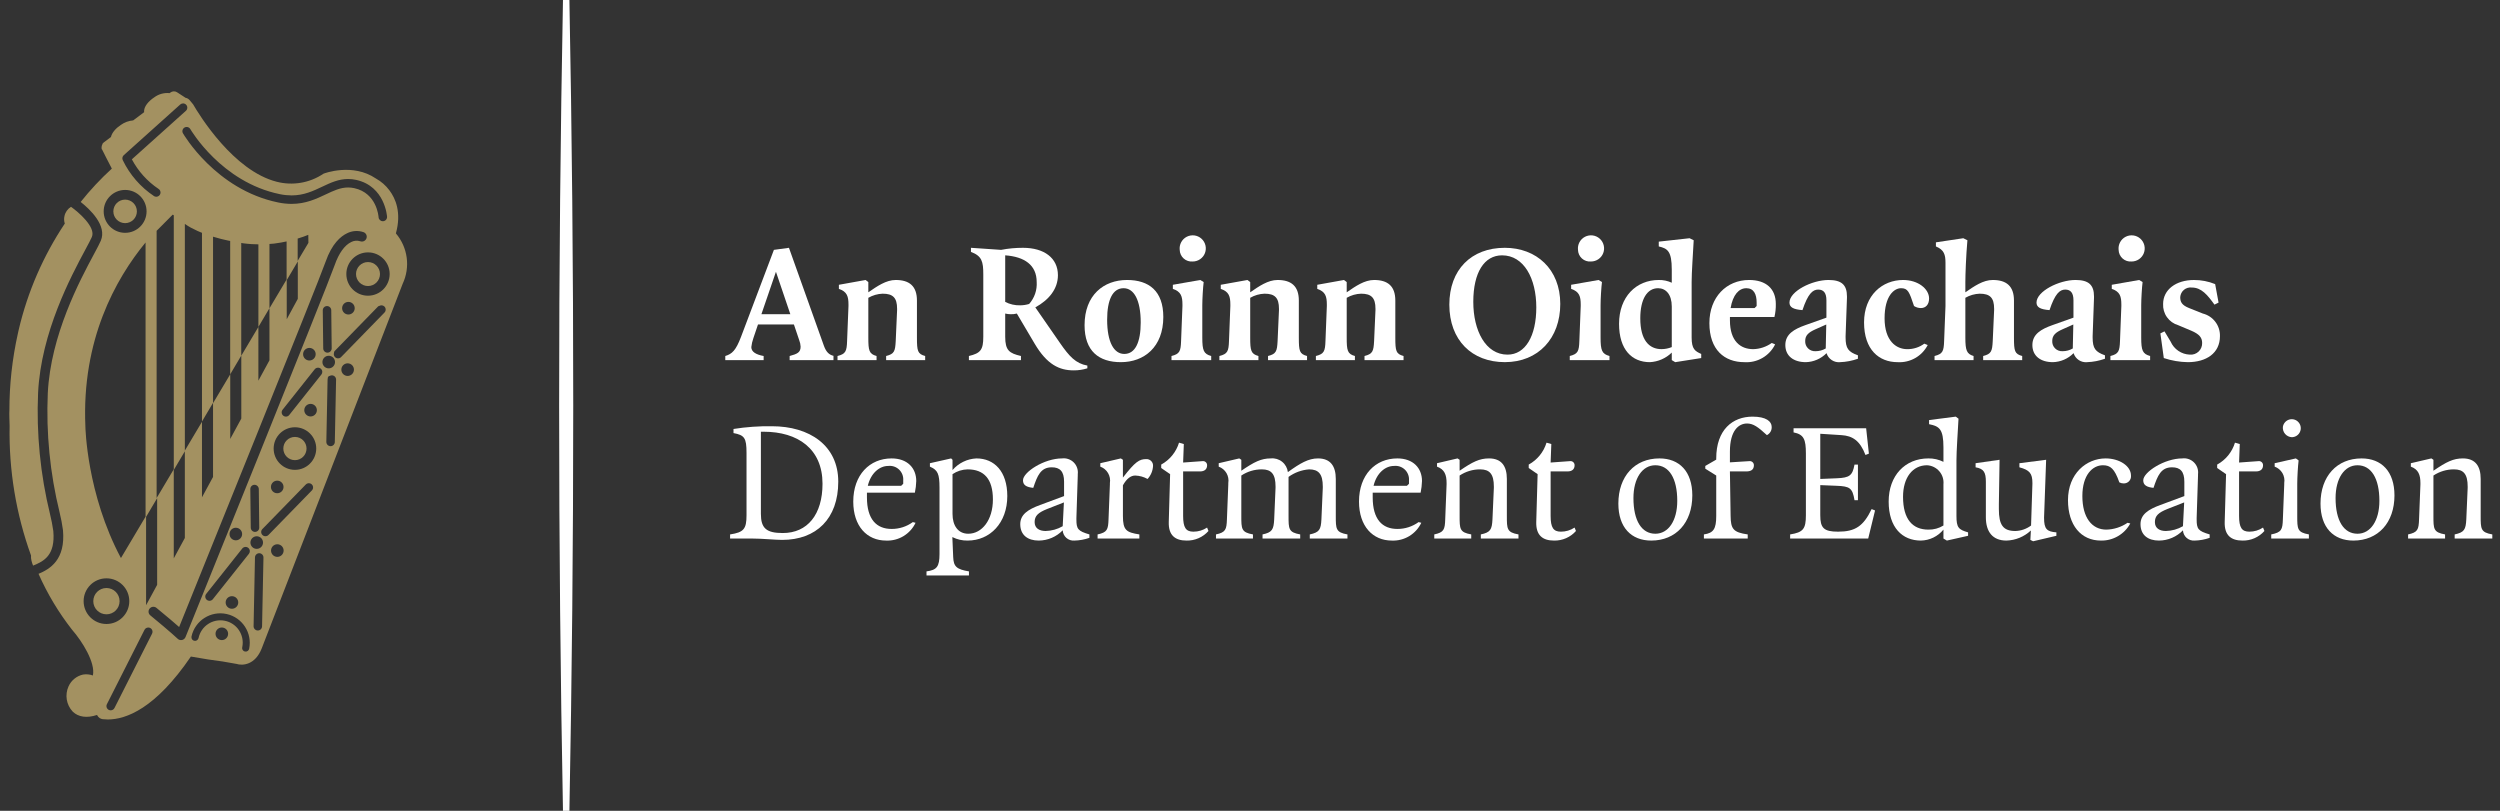 <svg width="148" height="48" viewBox="0 0 148 48" fill="none" xmlns="http://www.w3.org/2000/svg">
  <rect x="0" y="0" width="148" height="48" fill="#333333" stroke="none"/>
  <g clip-path="url(#clip0_175_13110)">
    <path
      d="M7.407 13.21C7.792 13.21 8.104 12.898 8.104 12.514C8.104 12.129 7.792 11.817 7.407 11.817C7.022 11.817 6.71 12.129 6.71 12.514C6.711 12.898 7.022 13.21 7.407 13.21Z"
      fill="#A39161" />
    <path
      d="M6.302 34.81C5.872 34.81 5.523 35.158 5.523 35.589C5.522 36.019 5.871 36.367 6.301 36.367C6.731 36.368 7.08 36.019 7.08 35.589C7.08 35.159 6.731 34.811 6.302 34.81Z"
      fill="#A39161" />
    <path
      d="M1.837 32.886C1.829 32.988 1.837 33.091 1.863 33.19C1.886 33.291 1.918 33.389 1.959 33.484C2.605 33.224 3.283 32.875 3.156 31.438C3.109 31.102 3.044 30.77 2.963 30.441C2.388 28.089 2.149 25.666 2.255 23.247C2.434 19.664 4.203 16.364 5.053 14.778C5.23 14.448 5.37 14.187 5.438 14.03C5.69 13.448 4.633 12.545 4.203 12.243C4.004 12.366 3.864 12.565 3.816 12.794C3.782 12.94 3.789 13.093 3.836 13.235C2.561 15.146 1.638 17.269 1.112 19.505C1.112 19.505 1.087 19.596 1.065 19.715C0.725 21.229 0.554 22.776 0.556 24.328C0.541 24.36 0.562 25.03 0.569 25.213C0.519 27.827 0.949 30.427 1.837 32.886Z"
      fill="#A39161" />
    <path
      d="M21.785 15.514C21.394 15.513 21.076 15.831 21.076 16.223C21.076 16.615 21.393 16.933 21.785 16.933C22.177 16.933 22.495 16.615 22.495 16.223C22.494 15.832 22.177 15.514 21.785 15.514Z"
      fill="#A39161" />
    <path
      d="M17.46 27.241C17.84 27.241 18.147 26.933 18.147 26.554C18.147 26.174 17.84 25.866 17.46 25.866C17.08 25.866 16.773 26.174 16.773 26.554C16.773 26.933 17.08 27.241 17.46 27.241Z"
      fill="#A39161" />
    <path
      d="M23.436 13.819C23.779 12.586 23.419 11.754 23.055 11.27C22.841 10.981 22.567 10.742 22.252 10.567C20.878 9.633 19.2 10.26 19.15 10.283C18.338 10.831 17.33 11.005 16.381 10.76C13.822 10.107 11.809 6.827 11.431 6.176L11.219 5.921C11.157 5.852 11.075 5.806 10.985 5.79L10.491 5.468C10.368 5.384 10.206 5.388 10.088 5.478L10.038 5.515C10.034 5.515 10.03 5.513 10.024 5.512C9.706 5.483 9.388 5.572 9.132 5.763C8.809 5.975 8.496 6.313 8.531 6.643L7.884 7.128C7.621 7.149 7.37 7.241 7.157 7.394C6.9 7.562 6.628 7.829 6.568 8.112L6.147 8.428L6.079 8.488L6.071 8.525C6.048 8.56 6.033 8.599 6.025 8.64C6.015 8.664 6.011 8.691 6.012 8.718L6.018 8.823L6.048 8.86C6.096 8.956 6.412 9.589 6.621 9.982C5.954 10.589 5.337 11.249 4.776 11.956C5.315 12.381 6.357 13.354 5.965 14.258C5.888 14.437 5.75 14.694 5.56 15.049C4.729 16.598 3.001 19.822 2.829 23.275C2.726 25.643 2.96 28.014 3.524 30.317C3.612 30.669 3.68 31.027 3.729 31.387C3.883 33.137 2.968 33.681 2.281 33.971C2.803 35.151 3.47 36.262 4.265 37.279C4.862 37.96 5.662 39.231 5.499 39.989C5.311 39.92 5.109 39.902 4.912 39.935C4.534 40.02 4.218 40.277 4.059 40.63C3.829 41.133 3.926 41.724 4.304 42.127C4.639 42.452 5.139 42.526 5.746 42.325C5.751 42.338 5.757 42.35 5.764 42.361C5.829 42.48 5.948 42.56 6.082 42.576C6.181 42.587 6.28 42.593 6.379 42.593C7.471 42.593 9.206 41.943 11.3 38.867C12.03 38.999 12.664 39.097 13.176 39.159L14.004 39.304C14.35 39.417 15.104 39.374 15.491 38.393L23.837 16.803C24.3 15.816 24.145 14.649 23.438 13.819L23.436 13.819ZM11.269 7.645C11.287 7.676 13.098 10.784 16.569 11.495C16.797 11.543 17.029 11.567 17.262 11.568C17.987 11.568 18.536 11.308 19.068 11.056C19.568 10.819 20.038 10.597 20.607 10.597C20.767 10.597 20.927 10.614 21.083 10.649C22.795 11.025 22.913 12.813 22.914 12.831C22.922 12.969 22.817 13.088 22.678 13.096C22.678 13.096 22.679 13.096 22.678 13.096H22.663C22.53 13.096 22.421 12.993 22.412 12.861C22.408 12.802 22.306 11.432 20.975 11.139C20.854 11.113 20.731 11.099 20.608 11.099C20.149 11.099 19.748 11.289 19.284 11.509C18.729 11.772 18.101 12.07 17.259 12.07C16.993 12.069 16.728 12.041 16.468 11.986C12.764 11.228 10.85 7.925 10.831 7.892C10.762 7.771 10.804 7.618 10.925 7.549C11.046 7.481 11.199 7.523 11.268 7.644L11.269 7.645ZM17.622 15.444V14.123L17.956 14.015C18.067 13.975 18.168 13.936 18.251 13.902L18.258 14.377L17.622 15.444ZM17.63 15.477V17.691L16.975 18.898V16.585L17.63 15.477ZM15.287 19.37L14.285 21.056V24.779L13.63 25.985V22.157L14.282 21.054V14.383L14.415 14.405C14.576 14.427 14.735 14.44 14.891 14.451L15.29 14.465H15.297V19.354L15.952 18.246V14.442L16.215 14.422C16.36 14.405 16.497 14.382 16.632 14.359L16.967 14.292V16.546L15.952 18.252V21.33L15.296 22.537L15.297 19.354L15.287 19.37ZM10.943 26.676V13.255C11.057 13.336 11.176 13.41 11.299 13.477L11.697 13.674C11.78 13.71 11.867 13.747 11.957 13.783V24.955L12.612 23.846V14.012L12.617 14.014C12.767 14.059 12.922 14.103 13.087 14.145L13.485 14.237C13.531 14.246 13.579 14.256 13.627 14.265V22.162L12.612 23.868V28.235L11.957 29.442V24.97L10.943 26.676ZM9.272 29.484V13.663L9.537 13.398L10.225 12.706C10.242 12.716 10.266 12.729 10.288 12.742V27.778L9.504 29.096L9.272 29.484ZM9.303 29.491V34.623L8.648 35.829V30.599L9.303 29.491ZM10.287 27.825L10.942 26.717V31.849L10.287 33.056V27.825ZM7.328 9.186L10.67 6.186C10.716 6.145 10.775 6.122 10.838 6.122C10.976 6.122 11.089 6.235 11.089 6.374C11.089 6.378 11.088 6.382 11.088 6.387C11.085 6.453 11.055 6.516 11.005 6.56L7.806 9.432C8.18 10.136 8.722 10.738 9.384 11.182C9.502 11.256 9.538 11.411 9.465 11.528C9.391 11.646 9.236 11.682 9.118 11.609C8.321 11.078 7.681 10.341 7.266 9.477C7.221 9.377 7.246 9.259 7.328 9.186ZM7.408 11.244C8.109 11.244 8.677 11.812 8.677 12.513C8.677 13.215 8.109 13.783 7.408 13.783C6.706 13.783 6.138 13.215 6.138 12.513C6.138 11.813 6.707 11.245 7.408 11.244ZM8.617 14.355V30.586L8.61 30.599L7.16 33.037C5.131 29.233 5.056 25.293 5.055 25.245C4.83 20.132 6.835 16.522 8.617 14.355ZM4.95 35.589C4.95 34.842 5.556 34.237 6.302 34.237C7.049 34.237 7.654 34.842 7.654 35.589C7.654 36.335 7.049 36.94 6.302 36.94C5.556 36.94 4.951 36.335 4.95 35.589ZM9.002 37.514L6.777 41.914C6.735 41.999 6.648 42.052 6.553 42.052C6.514 42.052 6.475 42.043 6.44 42.025C6.316 41.963 6.266 41.812 6.328 41.689C6.328 41.688 6.329 41.688 6.329 41.687L8.553 37.288C8.596 37.203 8.683 37.149 8.777 37.15C8.916 37.149 9.029 37.261 9.029 37.399C9.029 37.439 9.02 37.479 9.002 37.514ZM10.982 37.715C10.946 37.804 10.869 37.868 10.775 37.888C10.682 37.908 10.585 37.88 10.517 37.814C10.513 37.81 10.106 37.42 8.899 36.43C8.776 36.329 8.758 36.149 8.859 36.026C8.959 35.904 9.14 35.886 9.262 35.986C9.928 36.532 10.353 36.897 10.605 37.12C11.748 34.294 18.842 16.737 19.276 15.494C19.647 14.428 20.169 13.991 20.541 13.812C20.845 13.657 21.198 13.633 21.52 13.743C21.669 13.796 21.748 13.96 21.695 14.109C21.642 14.258 21.479 14.336 21.329 14.284C21.151 14.225 20.956 14.241 20.79 14.329C20.402 14.515 20.056 14.996 19.817 15.683C19.342 17.041 11.323 36.873 10.982 37.715ZM20.626 17.872C20.832 17.872 20.999 18.039 20.999 18.245C20.999 18.451 20.832 18.619 20.626 18.619C20.42 18.619 20.253 18.452 20.253 18.245C20.252 18.04 20.42 17.872 20.626 17.872C20.626 17.872 20.625 17.872 20.626 17.872ZM19.636 20.624C19.637 20.762 19.526 20.876 19.387 20.878H19.386C19.248 20.877 19.137 20.766 19.135 20.629L19.108 18.372C19.107 18.234 19.218 18.12 19.357 18.119C19.496 18.117 19.61 18.229 19.611 18.367L19.636 20.624ZM18.688 20.969C18.688 21.175 18.521 21.342 18.315 21.342C18.109 21.342 17.943 21.175 17.943 20.969C17.943 20.763 18.11 20.596 18.316 20.596C18.521 20.596 18.689 20.762 18.689 20.968C18.689 20.969 18.688 20.969 18.688 20.969ZM16.412 28.454C16.618 28.454 16.785 28.621 16.785 28.827C16.785 29.033 16.618 29.2 16.412 29.2C16.206 29.201 16.039 29.034 16.039 28.827C16.039 28.827 16.039 28.828 16.039 28.827C16.039 28.621 16.206 28.454 16.412 28.454ZM12.6 35.473C12.514 35.582 12.355 35.6 12.247 35.514C12.138 35.427 12.12 35.269 12.206 35.16L14.341 32.473C14.388 32.413 14.461 32.378 14.538 32.378C14.676 32.377 14.789 32.488 14.79 32.627C14.79 32.685 14.771 32.741 14.735 32.786L12.6 35.473ZM14.104 35.666C14.104 35.872 13.937 36.039 13.731 36.039C13.525 36.039 13.358 35.872 13.358 35.666C13.358 35.46 13.525 35.294 13.731 35.294C13.937 35.294 14.104 35.46 14.104 35.666ZM13.588 31.616C13.587 31.41 13.754 31.242 13.96 31.242C14.166 31.242 14.334 31.409 14.334 31.615C14.334 31.821 14.167 31.988 13.961 31.988C13.961 31.988 13.961 31.988 13.961 31.988C13.755 31.988 13.588 31.821 13.588 31.616ZM13.132 37.894C12.926 37.894 12.759 37.727 12.759 37.521C12.759 37.315 12.926 37.148 13.132 37.148C13.338 37.148 13.505 37.315 13.505 37.521C13.505 37.727 13.338 37.894 13.132 37.894ZM14.752 38.398C14.734 38.513 14.625 38.592 14.51 38.573C14.408 38.556 14.333 38.468 14.333 38.364C14.333 38.341 14.337 38.318 14.345 38.297C14.484 37.58 14.016 36.886 13.3 36.747C12.59 36.609 11.901 37.067 11.754 37.775C11.752 37.781 11.749 37.787 11.746 37.792C11.711 37.904 11.593 37.965 11.482 37.93C11.394 37.903 11.334 37.822 11.334 37.73C11.334 37.726 11.334 37.722 11.335 37.718C11.334 37.705 11.335 37.691 11.337 37.678C11.546 36.736 12.477 36.142 13.419 36.35C14.347 36.556 14.939 37.466 14.752 38.398ZM15.067 28.7C15.204 28.702 15.316 28.811 15.321 28.948L15.347 31.235C15.349 31.373 15.238 31.487 15.1 31.489C15.099 31.489 15.099 31.489 15.099 31.489H15.096C14.959 31.488 14.847 31.378 14.845 31.24L14.819 28.953C14.818 28.815 14.928 28.701 15.067 28.7ZM14.825 32.12C14.825 31.914 14.992 31.747 15.198 31.747C15.404 31.747 15.571 31.914 15.571 32.12C15.571 32.326 15.404 32.493 15.198 32.493C14.992 32.493 14.825 32.326 14.825 32.12ZM15.514 37.08C15.511 37.216 15.4 37.325 15.263 37.326H15.261C15.121 37.324 15.01 37.209 15.012 37.07L15.094 32.996C15.099 32.86 15.211 32.751 15.348 32.75C15.487 32.752 15.599 32.866 15.597 33.006C15.597 33.006 15.597 33.006 15.597 33.007L15.514 37.08ZM16.418 32.967C16.212 32.967 16.045 32.8 16.045 32.593C16.045 32.388 16.212 32.22 16.418 32.22C16.625 32.22 16.791 32.387 16.791 32.593C16.791 32.799 16.624 32.967 16.418 32.967ZM18.463 29.034L15.894 31.67C15.797 31.769 15.637 31.771 15.538 31.674C15.439 31.578 15.437 31.418 15.534 31.319L18.103 28.683C18.2 28.583 18.359 28.581 18.459 28.678C18.558 28.775 18.56 28.934 18.463 29.033L18.463 29.034ZM17.46 27.815C16.764 27.815 16.2 27.251 16.2 26.554C16.2 25.858 16.764 25.294 17.46 25.294C18.156 25.294 18.721 25.858 18.721 26.554C18.72 27.25 18.156 27.814 17.46 27.815ZM18.387 24.655C18.181 24.655 18.014 24.488 18.013 24.282C18.013 24.076 18.18 23.909 18.386 23.909C18.592 23.909 18.759 24.075 18.759 24.282C18.759 24.487 18.592 24.654 18.387 24.655ZM19.024 22.175L17.123 24.569C17.037 24.677 16.879 24.695 16.77 24.609C16.661 24.523 16.643 24.365 16.729 24.256L18.63 21.862C18.678 21.802 18.75 21.767 18.827 21.767C18.966 21.766 19.079 21.878 19.08 22.016C19.08 22.074 19.06 22.13 19.024 22.175ZM19.087 21.434C19.087 21.228 19.254 21.061 19.46 21.061C19.666 21.061 19.833 21.228 19.833 21.434C19.833 21.64 19.666 21.807 19.46 21.807C19.46 21.807 19.46 21.807 19.46 21.807C19.254 21.807 19.087 21.64 19.087 21.434ZM19.821 26.168C19.818 26.304 19.707 26.413 19.57 26.414H19.567C19.428 26.412 19.317 26.297 19.319 26.158L19.393 22.466C19.394 22.446 19.397 22.427 19.402 22.409V22.386C19.404 22.315 19.458 22.257 19.528 22.249C19.565 22.23 19.605 22.22 19.646 22.22C19.785 22.22 19.897 22.334 19.896 22.474C19.896 22.474 19.896 22.475 19.896 22.476L19.821 26.168ZM20.581 22.256C20.375 22.256 20.208 22.089 20.208 21.883C20.207 21.676 20.374 21.509 20.581 21.509C20.786 21.509 20.953 21.676 20.953 21.882C20.953 22.088 20.786 22.255 20.581 22.256ZM22.762 18.503L20.192 21.14C20.096 21.239 19.937 21.241 19.838 21.145C19.838 21.145 19.837 21.144 19.837 21.144C19.77 21.08 19.745 20.983 19.772 20.895C19.768 20.853 19.782 20.812 19.811 20.782L22.38 18.145C22.404 18.122 22.435 18.108 22.468 18.105C22.591 18.041 22.742 18.089 22.806 18.212C22.856 18.308 22.838 18.426 22.762 18.503ZM21.785 17.506C21.077 17.506 20.503 16.932 20.503 16.223C20.502 15.515 21.077 14.941 21.785 14.941C22.494 14.94 23.068 15.515 23.068 16.223C23.068 16.223 23.068 16.223 23.068 16.223C23.067 16.931 22.493 17.505 21.785 17.506Z"
      fill="#A39161" />
    <path
      d="M33.328 0.001C33.18 7.798 33.101 15.813 33.101 24C33.101 32.187 33.18 40.202 33.328 47.999C33.391 47.999 33.455 48 33.518 48C33.582 48 33.645 47.999 33.709 47.999C33.857 40.202 33.936 32.187 33.936 24C33.936 15.813 33.857 7.798 33.709 0.001C33.645 0.001 33.582 0 33.518 0C33.455 0 33.391 0.001 33.328 0.001Z"
      fill="white" />
    <path
      d="M42.937 21.075C43.342 20.953 43.565 20.741 43.869 19.94L45.815 14.792L46.706 14.67L48.774 20.467C48.916 20.862 49.098 21.004 49.342 21.065V21.318H46.747V21.075C47.193 20.953 47.396 20.872 47.396 20.518C47.389 20.389 47.362 20.262 47.315 20.143L47 19.21H44.873L44.599 20.021C44.539 20.192 44.498 20.369 44.478 20.548C44.478 20.832 44.761 20.994 45.207 21.075V21.318H42.937L42.937 21.075ZM45.075 18.602H46.788L45.936 16.089L45.075 18.602Z"
      fill="white" />
    <path
      d="M49.581 21.075C50.067 20.953 50.129 20.791 50.148 20.183L50.23 18.116V18.035C50.23 17.548 50.148 17.265 49.662 17.102V16.859L51.243 16.575L51.405 16.697V17.305C51.932 16.94 52.459 16.575 53.027 16.575C53.837 16.575 54.283 16.94 54.283 17.792V19.98C54.283 20.791 54.324 20.953 54.77 21.075V21.318H52.459V21.075C52.946 20.953 52.996 20.791 53.027 20.183L53.108 18.359V18.278C53.108 17.63 52.864 17.386 52.257 17.386C51.957 17.396 51.665 17.48 51.405 17.63V19.98C51.405 20.75 51.446 20.953 51.892 21.075V21.318H49.581L49.581 21.075Z"
      fill="white" />
    <path
      d="M57.359 21.075C58.048 20.913 58.211 20.71 58.211 19.94V16.251C58.211 15.481 58.13 15.157 57.481 14.913V14.67L59.265 14.792C59.692 14.709 60.127 14.669 60.562 14.67C61.818 14.67 62.629 15.278 62.629 16.292C62.629 17.102 62.102 17.751 61.291 18.197L62.751 20.305C63.298 21.095 63.683 21.521 64.372 21.642V21.804C64.11 21.887 63.836 21.928 63.561 21.926C62.71 21.926 61.981 21.581 61.251 20.345L60.197 18.562C60.078 18.593 59.955 18.607 59.832 18.602C59.723 18.601 59.614 18.588 59.508 18.562V19.93C59.508 20.75 59.751 20.913 60.441 21.075V21.318H57.359L57.359 21.075ZM60.4 18.075C60.578 18.074 60.756 18.046 60.926 17.994C61.082 17.818 61.202 17.613 61.279 17.39C61.355 17.168 61.387 16.932 61.372 16.697C61.372 15.684 60.642 15.197 59.508 15.116V17.872C59.783 18.015 60.09 18.085 60.4 18.075Z"
      fill="white" />
    <path
      d="M66.719 16.575C68.016 16.575 68.868 17.224 68.868 18.765C68.868 20.548 67.732 21.44 66.355 21.44C65.058 21.44 64.206 20.791 64.206 19.251C64.206 17.467 65.341 16.575 66.719 16.575ZM67.53 19.089C67.53 17.751 67.125 17.062 66.516 17.062C65.868 17.062 65.543 17.751 65.543 18.927C65.543 20.264 65.949 20.953 66.558 20.953C67.206 20.953 67.53 20.264 67.53 19.089Z"
      fill="white" />
    <path
      d="M69.352 21.075C69.839 20.953 69.9 20.791 69.92 20.183L70.001 18.116V18.035C70.001 17.548 69.92 17.264 69.433 17.102V16.859L71.055 16.575L71.257 16.697C71.217 17.021 71.176 17.71 71.176 18.075V19.98C71.176 20.75 71.257 20.953 71.703 21.075V21.318H69.352V21.075ZM69.839 14.792C69.822 14.636 69.852 14.478 69.926 14.34C70 14.202 70.115 14.089 70.254 14.017C70.394 13.945 70.552 13.918 70.707 13.937C70.863 13.957 71.009 14.024 71.126 14.129C71.243 14.233 71.325 14.371 71.362 14.523C71.399 14.676 71.389 14.836 71.333 14.983C71.277 15.129 71.177 15.255 71.048 15.344C70.919 15.433 70.766 15.481 70.609 15.481C70.512 15.49 70.415 15.479 70.323 15.448C70.231 15.418 70.146 15.369 70.074 15.304C70.001 15.239 69.943 15.161 69.903 15.072C69.862 14.984 69.841 14.889 69.839 14.792Z"
      fill="white" />
    <path
      d="M72.188 21.075C72.675 20.953 72.736 20.791 72.756 20.183L72.837 18.116V18.035C72.837 17.548 72.756 17.265 72.269 17.102V16.859L73.85 16.575L74.012 16.697V17.305C74.539 16.94 75.066 16.575 75.634 16.575C76.445 16.575 76.891 16.94 76.891 17.792V19.98C76.891 20.791 76.931 20.953 77.377 21.075V21.318H75.067V21.075C75.553 20.953 75.603 20.791 75.634 20.183L75.715 18.359V18.278C75.715 17.63 75.472 17.386 74.864 17.386C74.564 17.396 74.272 17.48 74.012 17.63V19.98C74.012 20.75 74.053 20.953 74.499 21.075V21.318H72.188L72.188 21.075Z"
      fill="white" />
    <path
      d="M77.901 21.075C78.387 20.953 78.448 20.791 78.468 20.183L78.549 18.116V18.035C78.549 17.548 78.468 17.265 77.982 17.102V16.859L79.563 16.575L79.725 16.697V17.305C80.252 16.94 80.779 16.575 81.347 16.575C82.157 16.575 82.603 16.94 82.603 17.792V19.98C82.603 20.791 82.644 20.953 83.09 21.075V21.318H80.779V21.075C81.265 20.953 81.316 20.791 81.347 20.183L81.428 18.359V18.278C81.428 17.63 81.184 17.386 80.576 17.386C80.277 17.396 79.984 17.48 79.725 17.63V19.98C79.725 20.75 79.765 20.953 80.211 21.075V21.318H77.901V21.075Z"
      fill="white" />
    <path
      d="M89.085 14.67C90.949 14.67 92.368 15.927 92.368 17.994C92.368 20.021 91.071 21.439 89.085 21.439C87.139 21.439 85.801 20.142 85.801 18.035C85.801 15.967 87.098 14.67 89.085 14.67ZM89.246 20.994C90.3 20.994 90.949 19.899 90.949 18.197C90.949 16.494 90.219 15.116 88.922 15.116C87.868 15.116 87.219 16.13 87.219 17.872C87.219 19.575 87.949 20.994 89.246 20.994Z"
      fill="white" />
    <path
      d="M92.93 21.075C93.417 20.953 93.478 20.791 93.498 20.183L93.579 18.116V18.035C93.579 17.548 93.498 17.264 93.011 17.102V16.859L94.633 16.575L94.836 16.697C94.795 17.021 94.754 17.71 94.754 18.075V19.98C94.754 20.75 94.836 20.953 95.281 21.075V21.318H92.93V21.075ZM93.417 14.792C93.4 14.636 93.43 14.478 93.504 14.34C93.578 14.202 93.693 14.089 93.832 14.017C93.972 13.945 94.13 13.918 94.285 13.937C94.441 13.957 94.587 14.024 94.704 14.129C94.821 14.233 94.903 14.371 94.94 14.523C94.977 14.676 94.967 14.836 94.911 14.983C94.855 15.129 94.756 15.255 94.626 15.344C94.497 15.433 94.344 15.481 94.187 15.481C94.091 15.49 93.993 15.479 93.901 15.448C93.809 15.418 93.724 15.369 93.652 15.304C93.58 15.239 93.521 15.161 93.481 15.072C93.441 14.984 93.419 14.889 93.417 14.792Z"
      fill="white" />
    <path
      d="M98.199 16.575C98.465 16.57 98.728 16.626 98.969 16.737V15.967C98.969 14.873 98.726 14.711 98.199 14.589V14.305L100.024 14.103L100.267 14.224C100.226 14.995 100.145 16.13 100.145 16.697V19.98C100.145 20.669 100.348 20.791 100.712 20.953V21.197L99.172 21.44L98.969 21.318V20.872C98.621 21.214 98.159 21.415 97.672 21.44C96.618 21.44 95.848 20.71 95.848 19.17C95.848 17.569 96.862 16.575 98.199 16.575ZM98.969 20.548V18.146C98.969 17.427 98.615 17.062 98.159 17.062C97.51 17.062 97.105 17.71 97.105 18.845C97.105 20.142 97.632 20.669 98.361 20.669C98.57 20.668 98.776 20.627 98.969 20.548Z"
      fill="white" />
    <path
      d="M103.548 16.575C104.561 16.575 105.128 17.102 105.128 17.994C105.134 18.253 105.106 18.512 105.047 18.765H102.412V18.967C102.412 20.224 103.061 20.67 103.791 20.67C104.184 20.66 104.565 20.533 104.885 20.305L105.088 20.386C104.923 20.723 104.661 21.003 104.336 21.191C104.011 21.379 103.638 21.465 103.264 21.44C102.088 21.44 101.196 20.71 101.196 19.129C101.196 17.589 102.209 16.575 103.548 16.575ZM102.452 18.237H103.872L103.993 18.116V17.913C103.993 17.427 103.831 17.062 103.385 17.062C102.939 17.062 102.585 17.457 102.452 18.237Z"
      fill="white" />
    <path
      d="M106.868 19.251L108.124 18.805V17.781C108.124 17.346 107.962 17.143 107.638 17.143C107.313 17.143 107.03 17.386 106.706 18.359C106.179 18.319 105.936 18.197 105.936 17.913C105.936 17.244 107.273 16.575 108.246 16.575C109.016 16.575 109.34 16.859 109.34 17.548V17.63L109.259 19.899V19.98C109.259 20.629 109.422 20.832 109.989 21.035V21.237C109.65 21.358 109.294 21.427 108.935 21.44C108.761 21.458 108.586 21.415 108.441 21.319C108.295 21.223 108.186 21.08 108.134 20.913H108.124C107.802 21.239 107.367 21.427 106.908 21.44C106.179 21.44 105.692 21.075 105.692 20.426C105.692 19.777 106.219 19.484 106.868 19.251ZM108.084 20.629L108.115 19.21L107.476 19.494C107.06 19.677 106.868 19.859 106.868 20.183C106.863 20.265 106.876 20.347 106.905 20.424C106.935 20.5 106.98 20.57 107.039 20.627C107.097 20.685 107.167 20.729 107.245 20.757C107.322 20.786 107.404 20.797 107.486 20.791C107.696 20.791 107.903 20.735 108.084 20.629Z"
      fill="white" />
    <path
      d="M112.662 16.575C113.553 16.575 114.202 17.102 114.202 17.67C114.202 18.035 114 18.237 113.716 18.237C113.572 18.237 113.431 18.195 113.31 18.116C113.027 17.265 112.946 17.062 112.54 17.062C112.135 17.062 111.567 17.508 111.567 18.845C111.567 20.183 112.256 20.67 112.905 20.67C113.269 20.675 113.625 20.561 113.919 20.345L114.121 20.426C113.954 20.75 113.697 21.018 113.38 21.198C113.063 21.378 112.701 21.462 112.338 21.44C111.243 21.44 110.352 20.71 110.352 19.089C110.352 17.467 111.446 16.575 112.662 16.575Z"
      fill="white" />
    <path
      d="M117.403 21.075C117.889 20.953 117.94 20.791 117.97 20.183L118.052 18.359V18.278C118.052 17.629 117.808 17.386 117.2 17.386C116.901 17.396 116.608 17.48 116.349 17.629V19.98C116.349 20.75 116.43 20.953 116.835 21.075V21.318H114.525V21.075C115.012 20.953 115.072 20.791 115.092 20.183L115.173 18.116V15.562C115.173 15.076 115.092 14.792 114.606 14.589V14.346L116.228 14.103L116.471 14.224C116.389 15.116 116.349 16.292 116.349 16.697V17.305C116.876 16.94 117.403 16.575 117.971 16.575C118.781 16.575 119.227 16.94 119.227 17.791V19.98C119.227 20.791 119.268 20.953 119.714 21.075V21.318H117.403V21.075Z"
      fill="white" />
    <path
      d="M121.493 19.251L122.749 18.805V17.781C122.749 17.346 122.587 17.143 122.263 17.143C121.938 17.143 121.655 17.386 121.331 18.359C120.804 18.319 120.561 18.197 120.561 17.913C120.561 17.244 121.898 16.575 122.871 16.575C123.641 16.575 123.965 16.859 123.965 17.548V17.63L123.884 19.899V19.98C123.884 20.629 124.047 20.832 124.614 21.035V21.237C124.275 21.358 123.919 21.427 123.56 21.44C123.386 21.458 123.212 21.415 123.066 21.319C122.92 21.223 122.812 21.08 122.759 20.913H122.749C122.427 21.239 121.992 21.427 121.534 21.44C120.804 21.44 120.317 21.075 120.317 20.426C120.317 19.777 120.844 19.484 121.493 19.251ZM122.709 20.629L122.74 19.21L122.101 19.494C121.685 19.677 121.493 19.859 121.493 20.183C121.488 20.265 121.501 20.347 121.53 20.424C121.56 20.5 121.605 20.57 121.664 20.627C121.722 20.685 121.792 20.729 121.87 20.757C121.947 20.786 122.029 20.797 122.111 20.791C122.321 20.791 122.528 20.735 122.709 20.629Z"
      fill="white" />
    <path
      d="M124.936 21.075C125.422 20.953 125.483 20.791 125.504 20.183L125.584 18.116V18.035C125.584 17.548 125.504 17.265 125.017 17.102V16.859L126.638 16.575L126.841 16.697C126.801 17.021 126.76 17.71 126.76 18.075V19.98C126.76 20.75 126.841 20.953 127.287 21.075V21.318H124.936V21.075ZM125.422 14.792C125.405 14.636 125.435 14.478 125.51 14.34C125.584 14.202 125.698 14.089 125.838 14.017C125.977 13.945 126.135 13.918 126.291 13.938C126.446 13.957 126.592 14.024 126.709 14.129C126.826 14.233 126.908 14.371 126.945 14.524C126.982 14.676 126.972 14.836 126.916 14.983C126.86 15.129 126.761 15.255 126.632 15.344C126.503 15.433 126.349 15.481 126.192 15.481C126.096 15.49 125.999 15.479 125.906 15.448C125.814 15.418 125.73 15.369 125.657 15.304C125.585 15.239 125.527 15.161 125.486 15.072C125.446 14.984 125.424 14.889 125.422 14.792Z"
      fill="white" />
    <path
      d="M127.895 19.737L128.138 19.616L128.502 20.224C128.6 20.446 128.758 20.636 128.959 20.772C129.16 20.909 129.395 20.985 129.637 20.994C129.732 21.002 129.827 20.99 129.917 20.959C130.006 20.928 130.088 20.878 130.157 20.813C130.226 20.748 130.28 20.669 130.316 20.581C130.352 20.494 130.37 20.399 130.367 20.305C130.367 19.98 130.195 19.778 129.718 19.575L128.948 19.251C128.68 19.173 128.446 19.006 128.284 18.778C128.122 18.55 128.042 18.274 128.056 17.995C128.056 17.143 128.826 16.576 129.881 16.576C130.311 16.574 130.738 16.657 131.137 16.819L131.339 17.913L131.096 18.035C130.691 17.468 130.326 17.022 129.759 17.022C129.676 17.011 129.592 17.017 129.511 17.041C129.431 17.064 129.356 17.103 129.292 17.156C129.227 17.209 129.174 17.275 129.136 17.35C129.098 17.424 129.075 17.506 129.069 17.589C129.069 17.873 129.161 18.065 129.596 18.238L130.408 18.562C130.703 18.636 130.965 18.809 131.149 19.053C131.334 19.296 131.429 19.595 131.421 19.9C131.421 20.913 130.61 21.44 129.516 21.44C129.033 21.432 128.554 21.35 128.097 21.197L127.895 19.737Z"
      fill="white" />
    <path
      d="M43.221 31.638C44.032 31.516 44.194 31.314 44.194 30.502V26.814C44.194 25.922 44.072 25.76 43.423 25.638V25.395C44.174 25.276 44.934 25.222 45.694 25.233C47.923 25.233 49.625 26.368 49.625 28.516C49.625 30.705 48.328 31.962 46.302 31.962C45.896 31.962 45.106 31.881 44.518 31.881H43.221V31.638ZM46.342 31.556C47.801 31.556 48.693 30.462 48.693 28.638C48.693 26.571 47.234 25.558 45.207 25.558H45.045V30.422C45.045 31.273 45.369 31.556 46.342 31.556Z"
      fill="white" />
    <path
      d="M52.783 27.138C53.715 27.138 54.242 27.706 54.242 28.476C54.235 28.707 54.208 28.938 54.161 29.165H51.323V29.449C51.323 30.746 51.891 31.313 52.783 31.313C53.234 31.316 53.675 31.174 54.039 30.908L54.201 30.949C54.046 31.276 53.798 31.55 53.488 31.738C53.178 31.925 52.82 32.017 52.458 32.002C51.323 32.002 50.513 31.151 50.513 29.692C50.513 28.111 51.486 27.138 52.783 27.138ZM51.374 28.759H53.35L53.471 28.638V28.435C53.48 28.317 53.462 28.2 53.42 28.09C53.377 27.98 53.311 27.881 53.226 27.799C53.141 27.718 53.039 27.657 52.927 27.619C52.815 27.582 52.697 27.57 52.58 27.584C52.073 27.584 51.556 28 51.374 28.759Z"
      fill="white" />
    <path
      d="M55.619 28.881C55.619 28.05 55.517 27.827 55.051 27.625V27.422L56.308 27.138L56.389 27.219V27.827C56.566 27.622 56.783 27.454 57.027 27.336C57.271 27.217 57.536 27.15 57.807 27.138C58.862 27.138 59.632 27.908 59.632 29.367C59.632 30.949 58.618 32.002 57.28 32.002C56.971 32.007 56.665 31.938 56.389 31.799H56.379L56.429 32.975C56.45 33.543 56.632 33.705 57.362 33.826V34.069H54.849V33.826C55.456 33.745 55.619 33.553 55.619 32.793V28.881ZM56.389 28.07V30.422C56.389 31.11 56.713 31.597 57.321 31.597C58.132 31.597 58.78 30.786 58.78 29.57C58.78 28.354 58.253 27.786 57.28 27.786C56.962 27.794 56.653 27.892 56.389 28.07Z"
      fill="white" />
    <path
      d="M61.575 29.895L62.993 29.368V28.516C62.993 27.908 62.75 27.665 62.263 27.665C61.615 27.665 61.412 28.152 61.169 28.881C60.764 28.84 60.561 28.719 60.561 28.435C60.561 27.949 61.818 27.138 62.872 27.138C62.998 27.122 63.126 27.135 63.246 27.177C63.367 27.218 63.476 27.286 63.566 27.376C63.656 27.466 63.724 27.575 63.765 27.696C63.806 27.816 63.819 27.944 63.804 28.07V28.152L63.723 30.665V30.746C63.723 31.313 63.804 31.435 64.493 31.638V31.84C64.206 31.941 63.905 31.995 63.601 32.002C63.515 32.009 63.43 31.998 63.349 31.971C63.267 31.943 63.193 31.9 63.128 31.844C63.064 31.787 63.012 31.718 62.975 31.641C62.938 31.564 62.916 31.48 62.912 31.395C62.728 31.585 62.508 31.737 62.264 31.841C62.02 31.946 61.758 32 61.493 32.002C60.845 32.002 60.399 31.678 60.399 31.029C60.399 30.462 60.855 30.158 61.575 29.895ZM62.912 31.151L62.983 29.743L61.979 30.137C61.453 30.35 61.25 30.543 61.25 30.908C61.25 31.273 61.534 31.435 61.899 31.435C62.255 31.427 62.604 31.33 62.912 31.151Z"
      fill="white" />
    <path
      d="M64.977 31.638C65.544 31.516 65.605 31.354 65.625 30.746L65.706 28.679V28.598C65.74 28.395 65.702 28.186 65.598 28.008C65.495 27.831 65.332 27.695 65.138 27.625V27.422L66.354 27.138L66.476 27.219V28.273C67.206 27.331 67.449 27.179 67.854 27.179C67.908 27.176 67.962 27.184 68.013 27.203C68.064 27.222 68.11 27.252 68.148 27.29C68.186 27.328 68.216 27.374 68.236 27.425C68.255 27.476 68.263 27.53 68.26 27.584C68.246 27.871 68.131 28.144 67.936 28.355C67.712 28.23 67.462 28.161 67.206 28.152C66.942 28.152 66.699 28.334 66.477 28.729V30.543C66.477 31.395 66.679 31.516 67.45 31.638V31.881H64.977L64.977 31.638Z"
      fill="white" />
    <path
      d="M69.271 28.07L68.744 27.706V27.503C69.251 27.225 69.63 26.759 69.798 26.206L70.082 26.287L70.041 27.382L71.177 27.3C71.212 27.294 71.248 27.296 71.282 27.305C71.317 27.315 71.349 27.331 71.376 27.355C71.403 27.378 71.425 27.407 71.44 27.44C71.454 27.472 71.461 27.508 71.461 27.543C71.461 27.787 71.298 27.908 71.045 27.908H70.041V30.543C70.041 31.232 70.204 31.475 70.649 31.475C70.938 31.476 71.22 31.391 71.46 31.232L71.541 31.435C71.379 31.618 71.179 31.763 70.955 31.861C70.731 31.959 70.488 32.007 70.244 32.002C69.555 32.002 69.17 31.678 69.191 30.908L69.271 28.07Z"
      fill="white" />
    <path
      d="M71.986 31.638C72.553 31.516 72.614 31.354 72.634 30.746L72.715 28.679V28.598C72.749 28.395 72.711 28.186 72.608 28.008C72.504 27.831 72.341 27.695 72.148 27.625V27.422L73.364 27.138L73.486 27.219V27.868C74.256 27.341 74.661 27.138 75.229 27.138C75.47 27.113 75.712 27.184 75.901 27.336C76.091 27.488 76.213 27.708 76.242 27.949C76.972 27.422 77.458 27.138 78.026 27.138C78.755 27.138 79.079 27.584 79.079 28.355V30.543C79.079 31.313 79.079 31.516 79.769 31.638V31.881H77.539V31.638C78.106 31.516 78.198 31.354 78.228 30.746L78.309 28.881V28.8C78.309 28.071 78.066 27.786 77.499 27.786C77.06 27.819 76.638 27.974 76.282 28.232V30.543C76.282 31.313 76.282 31.516 76.972 31.637V31.881H74.742V31.638C75.309 31.516 75.401 31.354 75.432 30.746L75.512 28.881V28.8C75.512 28.071 75.269 27.786 74.702 27.786C74.269 27.785 73.846 27.912 73.486 28.152V30.543C73.486 31.313 73.486 31.516 74.175 31.637V31.881H71.986L71.986 31.638Z"
      fill="white" />
    <path
      d="M82.723 27.138C83.655 27.138 84.182 27.706 84.182 28.476C84.175 28.707 84.148 28.938 84.101 29.165H81.264V29.449C81.264 30.746 81.831 31.313 82.723 31.313C83.174 31.316 83.615 31.174 83.98 30.908L84.141 30.949C83.986 31.276 83.738 31.55 83.428 31.738C83.118 31.925 82.76 32.017 82.398 32.002C81.264 32.002 80.453 31.151 80.453 29.692C80.453 28.111 81.425 27.138 82.723 27.138ZM81.315 28.759H83.291L83.412 28.638V28.435C83.421 28.317 83.403 28.2 83.36 28.09C83.318 27.98 83.252 27.881 83.166 27.799C83.081 27.718 82.979 27.657 82.867 27.619C82.755 27.582 82.637 27.57 82.52 27.584C82.013 27.584 81.497 28 81.315 28.759Z"
      fill="white" />
    <path
      d="M84.909 31.638C85.476 31.516 85.537 31.354 85.557 30.746L85.638 28.679V28.598C85.638 28.111 85.517 27.787 85.071 27.625V27.422L86.287 27.138L86.409 27.219V27.868C87.179 27.341 87.584 27.138 88.151 27.138C88.881 27.138 89.206 27.584 89.206 28.355V30.543C89.206 31.313 89.206 31.516 89.894 31.638V31.881H87.665V31.638C88.233 31.516 88.324 31.354 88.354 30.746L88.436 28.881V28.8C88.436 28.071 88.192 27.786 87.624 27.786C87.192 27.785 86.769 27.913 86.409 28.152V30.543C86.409 31.313 86.409 31.516 87.097 31.637V31.881H84.909V31.638Z"
      fill="white" />
    <path
      d="M91.027 28.07L90.5 27.706V27.503C91.007 27.225 91.386 26.759 91.554 26.206L91.838 26.287L91.797 27.382L92.933 27.3C92.968 27.294 93.004 27.296 93.038 27.305C93.073 27.315 93.105 27.331 93.132 27.355C93.159 27.378 93.181 27.407 93.195 27.44C93.21 27.472 93.217 27.508 93.216 27.543C93.216 27.787 93.054 27.908 92.801 27.908H91.797V30.543C91.797 31.232 91.96 31.475 92.405 31.475C92.694 31.476 92.976 31.391 93.216 31.232L93.297 31.435C93.135 31.618 92.935 31.763 92.711 31.861C92.487 31.959 92.244 32.007 92 32.002C91.311 32.002 90.926 31.678 90.946 30.908L91.027 28.07Z"
      fill="white" />
    <path
      d="M98.24 27.138C99.415 27.138 100.185 27.908 100.185 29.327C100.185 30.949 99.213 32.002 97.753 32.002C96.577 32.002 95.807 31.232 95.807 29.813C95.807 28.192 96.78 27.138 98.24 27.138ZM99.294 29.651C99.294 28.313 98.807 27.543 97.997 27.543C97.226 27.543 96.7 28.313 96.7 29.489C96.7 30.826 97.186 31.597 97.997 31.597C98.767 31.597 99.294 30.826 99.294 29.651Z"
      fill="white" />
    <path
      d="M100.871 31.638C101.439 31.556 101.601 31.314 101.601 30.543V28.152L100.953 27.746V27.584L101.601 27.209V27.138C101.601 25.436 102.574 24.665 103.75 24.665C104.56 24.665 104.884 24.949 104.884 25.273C104.889 25.373 104.865 25.472 104.815 25.559C104.764 25.645 104.69 25.715 104.601 25.76C104.074 25.273 103.79 25.071 103.425 25.071C102.938 25.071 102.411 25.476 102.411 26.733V27.371L103.547 27.3C103.582 27.294 103.618 27.296 103.652 27.305C103.687 27.315 103.719 27.331 103.746 27.355C103.773 27.378 103.795 27.407 103.81 27.44C103.824 27.472 103.831 27.508 103.831 27.543C103.831 27.827 103.628 27.908 103.384 27.908H102.411L102.452 30.543C102.462 31.313 102.604 31.516 103.465 31.638V31.881H100.871L100.871 31.638Z"
      fill="white" />
    <path
      d="M105.976 31.638C106.747 31.516 106.909 31.313 106.909 30.502V26.855C106.909 26.003 106.787 25.719 106.179 25.598V25.355H110.476L110.638 26.855L110.436 26.935C110.112 26.084 109.666 25.8 109.017 25.76L107.76 25.679V28.354L108.733 28.314C109.503 28.283 109.666 28.152 109.787 27.503H109.99V29.611H109.787C109.666 28.881 109.503 28.79 108.733 28.759L107.76 28.719V30.502C107.76 31.253 107.963 31.475 108.814 31.475C109.827 31.475 110.314 31.151 110.8 30.138L111.003 30.219L110.598 31.881H105.976L105.976 31.638Z"
      fill="white" />
    <path
      d="M114.16 27.138C114.47 27.133 114.775 27.203 115.052 27.341V26.489C115.052 25.395 114.809 25.233 114.201 25.112V24.868L115.782 24.665L115.944 24.787C115.903 25.557 115.822 26.692 115.822 27.259V30.543C115.822 31.232 115.944 31.354 116.511 31.516V31.719L115.255 32.002L115.052 31.881V31.353C114.889 31.552 114.685 31.713 114.454 31.825C114.223 31.937 113.97 31.997 113.714 32.002C112.619 32.002 111.809 31.232 111.809 29.692C111.809 28.151 112.782 27.138 114.16 27.138ZM115.052 31.11V28.668C115.065 28.53 115.05 28.39 115.008 28.258C114.966 28.125 114.897 28.003 114.806 27.898C114.715 27.793 114.604 27.707 114.479 27.646C114.354 27.585 114.218 27.55 114.079 27.543C113.228 27.543 112.66 28.273 112.66 29.408C112.66 30.746 113.228 31.354 114.16 31.354C114.475 31.36 114.784 31.276 115.052 31.11Z"
      fill="white" />
    <path
      d="M118.333 29.854V30.138C118.333 31.07 118.577 31.435 119.306 31.435C119.643 31.427 119.969 31.313 120.239 31.111L120.319 28.638V28.598C120.319 28.03 120.158 27.828 119.549 27.665V27.422L121.131 27.219L121.009 30.625V30.665C121.009 31.314 121.171 31.475 121.738 31.516V31.719L120.36 32.043L120.198 31.962L120.228 31.404C119.835 31.774 119.319 31.987 118.779 32.002C117.969 32.002 117.563 31.486 117.563 30.625V28.516C117.563 27.969 117.442 27.746 116.955 27.665V27.422L118.374 27.219L118.333 29.854Z"
      fill="white" />
    <path
      d="M124.654 27.138C125.465 27.138 126.154 27.584 126.154 28.152C126.161 28.213 126.154 28.275 126.134 28.333C126.115 28.391 126.082 28.444 126.04 28.489C125.997 28.533 125.946 28.568 125.888 28.59C125.831 28.613 125.769 28.622 125.708 28.618C125.623 28.617 125.54 28.596 125.465 28.556C125.181 27.746 124.938 27.543 124.492 27.543C123.884 27.543 123.276 28.111 123.276 29.367C123.276 30.644 123.843 31.354 124.695 31.354C125.144 31.343 125.58 31.203 125.951 30.949L126.113 30.989C125.944 31.302 125.692 31.562 125.384 31.74C125.077 31.919 124.726 32.01 124.371 32.002C123.195 32.002 122.425 31.09 122.425 29.61C122.425 28.03 123.519 27.138 124.654 27.138Z"
      fill="white" />
    <path
      d="M127.894 29.895L129.313 29.368V28.516C129.313 27.908 129.07 27.665 128.583 27.665C127.934 27.665 127.731 28.152 127.488 28.881C127.083 28.84 126.88 28.719 126.88 28.435C126.88 27.949 128.137 27.138 129.191 27.138C129.317 27.122 129.445 27.135 129.566 27.177C129.686 27.218 129.795 27.286 129.885 27.376C129.975 27.466 130.043 27.575 130.085 27.696C130.126 27.816 130.139 27.944 130.123 28.07V28.152L130.042 30.665V30.746C130.042 31.313 130.123 31.435 130.812 31.638V31.84C130.525 31.941 130.224 31.995 129.92 32.002C129.835 32.009 129.749 31.998 129.668 31.971C129.587 31.943 129.512 31.9 129.448 31.844C129.383 31.787 129.331 31.718 129.294 31.641C129.257 31.564 129.236 31.48 129.231 31.395C129.047 31.585 128.827 31.737 128.583 31.841C128.34 31.946 128.078 32 127.813 32.002C127.164 32.002 126.718 31.678 126.718 31.029C126.718 30.462 127.174 30.158 127.894 29.895ZM129.231 31.151L129.303 29.743L128.299 30.137C127.772 30.35 127.57 30.543 127.57 30.908C127.57 31.273 127.853 31.435 128.218 31.435C128.574 31.427 128.923 31.33 129.231 31.151Z"
      fill="white" />
    <path
      d="M131.783 28.07L131.256 27.706V27.503C131.764 27.225 132.142 26.759 132.31 26.206L132.594 26.287L132.553 27.382L133.688 27.3C133.723 27.294 133.759 27.296 133.794 27.305C133.828 27.314 133.86 27.331 133.888 27.355C133.915 27.378 133.936 27.407 133.951 27.439C133.966 27.472 133.973 27.508 133.972 27.543C133.972 27.787 133.81 27.908 133.556 27.908H132.553V30.543C132.553 31.232 132.715 31.475 133.162 31.475C133.45 31.476 133.732 31.391 133.972 31.232L134.053 31.435C133.891 31.618 133.691 31.763 133.467 31.861C133.243 31.959 133 32.007 132.756 32.002C132.067 32.002 131.681 31.678 131.702 30.908L131.783 28.07Z"
      fill="white" />
    <path
      d="M134.457 31.638C135.065 31.516 135.126 31.354 135.146 30.746L135.227 28.679V28.597C135.261 28.395 135.223 28.186 135.12 28.008C135.016 27.831 134.853 27.695 134.66 27.625V27.422L135.916 27.138L136.078 27.259C136.037 27.584 135.997 28.273 135.997 28.638V30.543C135.997 31.313 135.997 31.516 136.686 31.637V31.881H134.457L134.457 31.638ZM135.146 25.273C135.16 25.172 135.204 25.078 135.271 25C135.337 24.923 135.425 24.867 135.523 24.838C135.621 24.81 135.725 24.81 135.823 24.838C135.921 24.867 136.009 24.923 136.075 25.001C136.142 25.078 136.186 25.172 136.2 25.273C136.215 25.375 136.2 25.478 136.157 25.57C136.115 25.663 136.047 25.742 135.961 25.797C135.875 25.852 135.775 25.882 135.673 25.882C135.598 25.878 135.524 25.859 135.457 25.826C135.389 25.793 135.329 25.747 135.28 25.69C135.23 25.633 135.193 25.567 135.17 25.495C135.147 25.424 135.139 25.348 135.146 25.273Z"
      fill="white" />
    <path
      d="M139.806 27.138C140.982 27.138 141.752 27.908 141.752 29.327C141.752 30.949 140.779 32.002 139.319 32.002C138.144 32.002 137.374 31.232 137.374 29.813C137.374 28.192 138.346 27.138 139.806 27.138ZM140.86 29.651C140.86 28.313 140.373 27.543 139.563 27.543C138.792 27.543 138.266 28.313 138.266 29.489C138.266 30.826 138.752 31.597 139.563 31.597C140.333 31.597 140.86 30.826 140.86 29.651Z"
      fill="white" />
    <path
      d="M142.559 31.638C143.126 31.516 143.188 31.354 143.208 30.746L143.289 28.679V28.598C143.289 28.111 143.167 27.787 142.722 27.625V27.422L143.937 27.138L144.059 27.219V27.868C144.829 27.341 145.235 27.138 145.802 27.138C146.532 27.138 146.856 27.584 146.856 28.355V30.543C146.856 31.313 146.856 31.516 147.545 31.638V31.881H145.316V31.638C145.883 31.516 145.974 31.354 146.005 30.746L146.086 28.881V28.8C146.086 28.071 145.843 27.786 145.275 27.786C144.842 27.785 144.419 27.913 144.059 28.152V30.543C144.059 31.313 144.059 31.516 144.748 31.637V31.881H142.559V31.638Z"
      fill="white" />
  </g>
  <defs>
    <clipPath id="clip0_175_13110">
      <rect width="146.994" height="48" fill="white" transform="translate(0.551)" />
    </clipPath>
  </defs>
</svg>